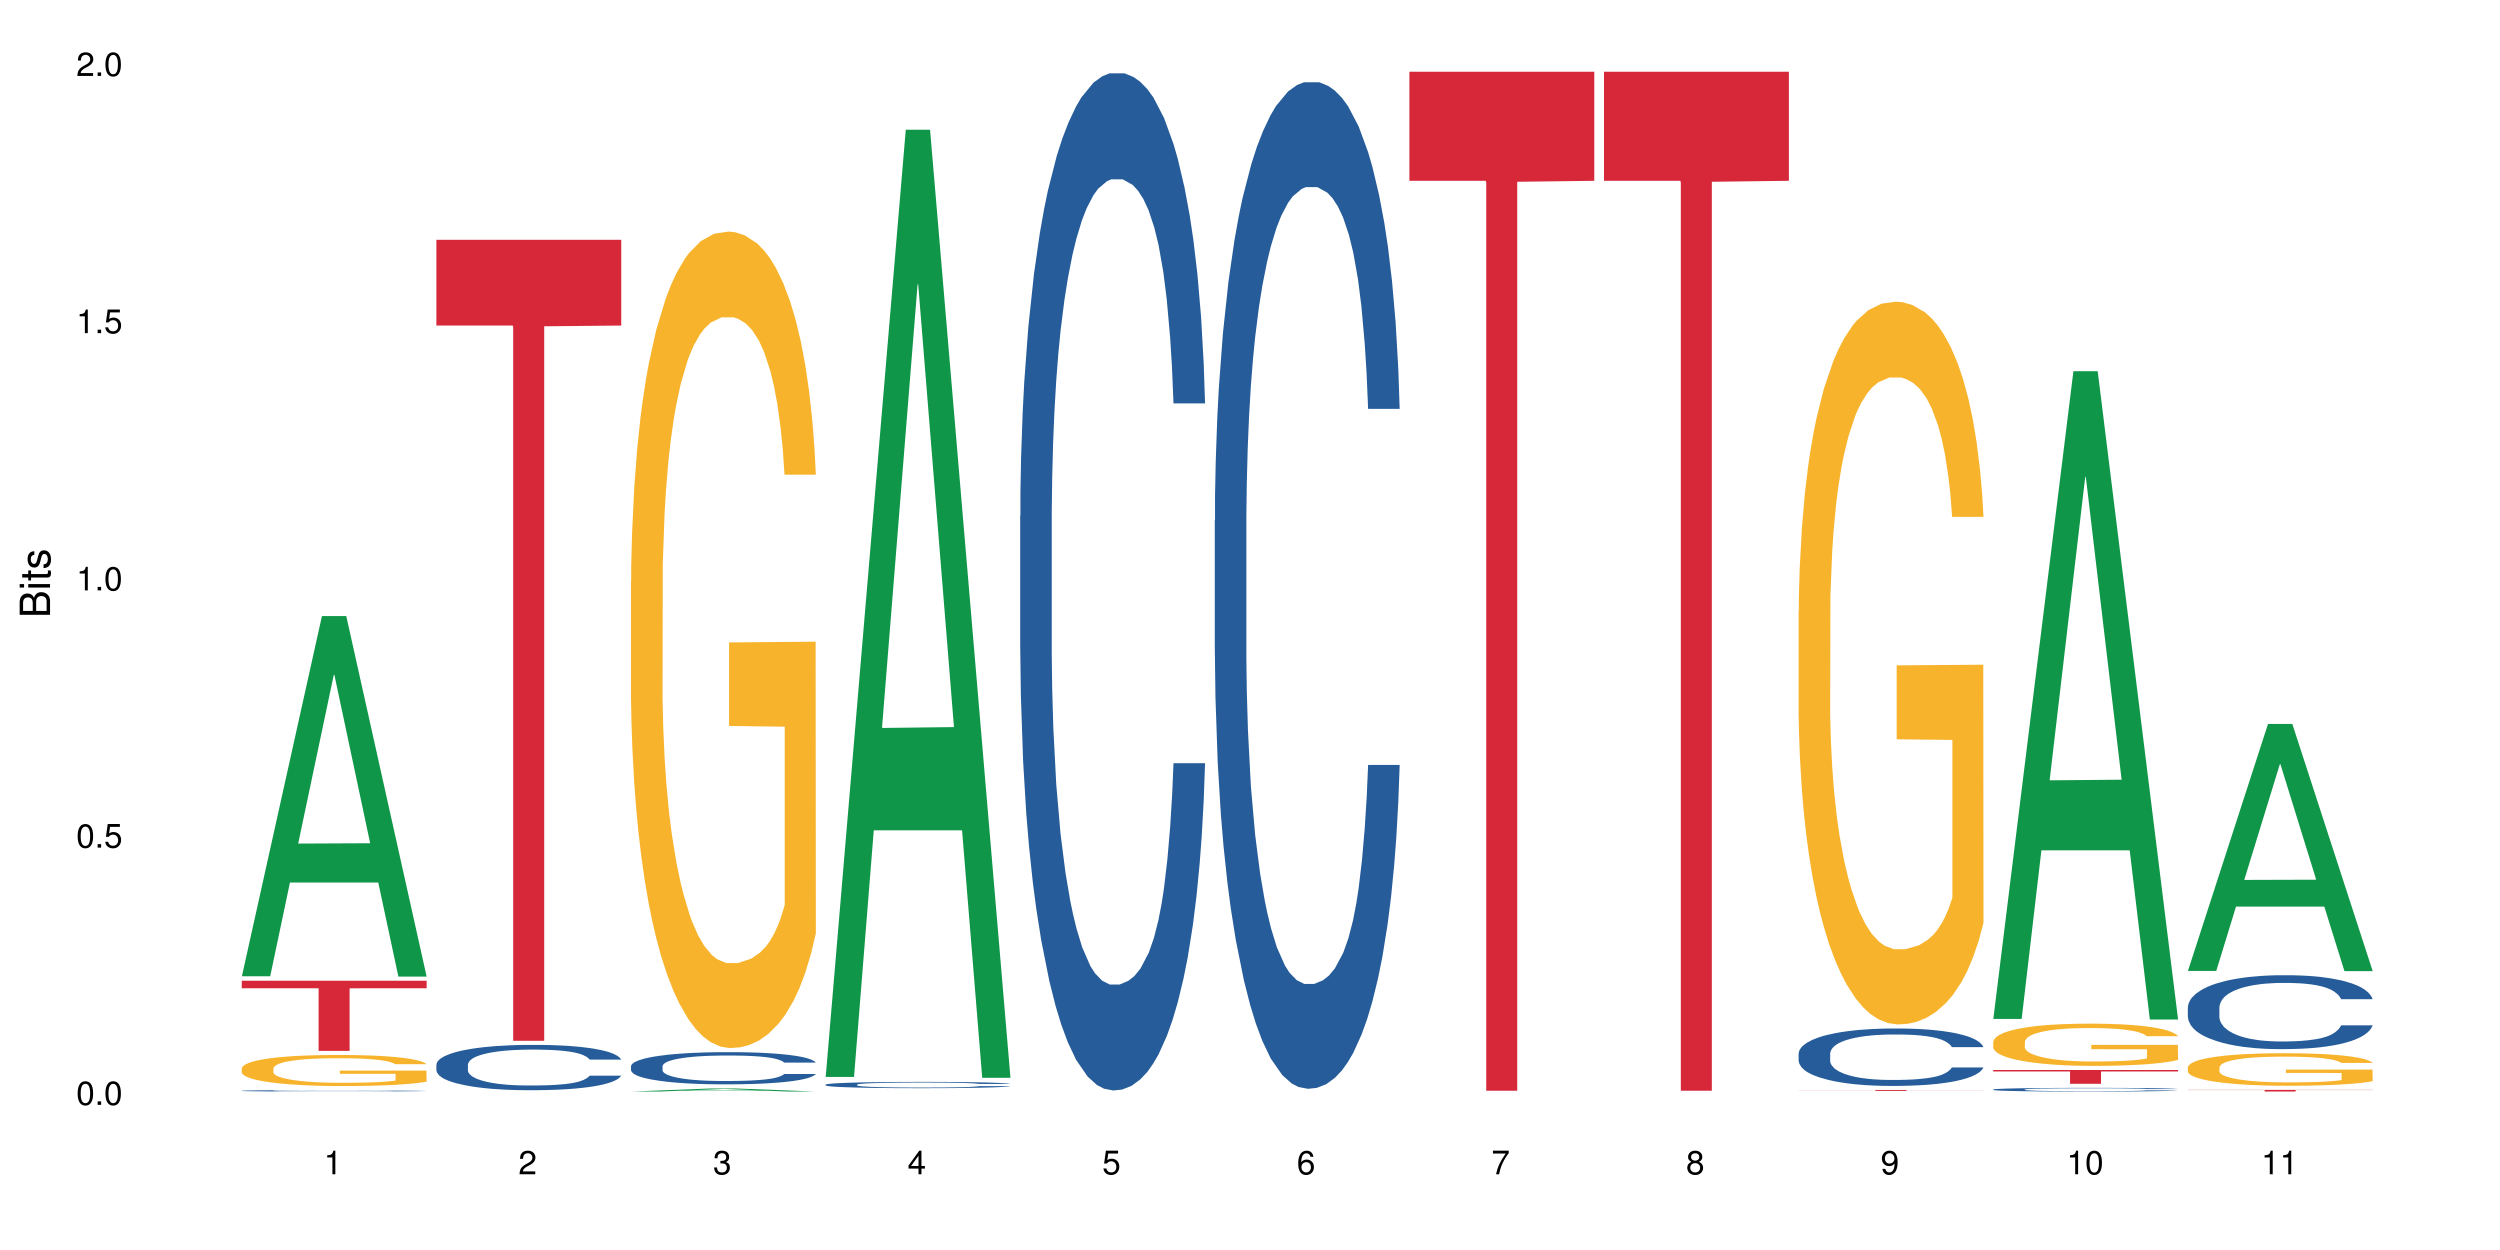 <?xml version="1.0" encoding="UTF-8"?>
<svg xmlns="http://www.w3.org/2000/svg" xmlns:xlink="http://www.w3.org/1999/xlink" width="720pt" height="360pt" viewBox="0 0 720 360" version="1.1">
<defs>
<g>
<symbol overflow="visible" id="glyph0-0">
<path style="stroke:none;" d=""/>
</symbol>
<symbol overflow="visible" id="glyph0-1">
<path style="stroke:none;" d="M 2.641 -6.797 C 2 -6.797 1.422 -6.531 1.078 -6.047 C 0.641 -5.453 0.406 -4.547 0.406 -3.297 C 0.406 -1 1.188 0.219 2.641 0.219 C 4.078 0.219 4.859 -1 4.859 -3.234 C 4.859 -4.562 4.656 -5.438 4.203 -6.047 C 3.844 -6.531 3.281 -6.797 2.641 -6.797 Z M 2.641 -6.047 C 3.547 -6.047 4 -5.125 4 -3.312 C 4 -1.375 3.562 -0.484 2.625 -0.484 C 1.734 -0.484 1.281 -1.422 1.281 -3.281 C 1.281 -5.141 1.734 -6.047 2.641 -6.047 Z M 2.641 -6.047 "/>
</symbol>
<symbol overflow="visible" id="glyph0-2">
<path style="stroke:none;" d="M 1.828 -1 L 0.828 -1 L 0.828 0 L 1.828 0 Z M 1.828 -1 "/>
</symbol>
<symbol overflow="visible" id="glyph0-3">
<path style="stroke:none;" d="M 4.562 -6.797 L 1.062 -6.797 L 0.547 -3.094 L 1.328 -3.094 C 1.719 -3.562 2.047 -3.734 2.578 -3.734 C 3.484 -3.734 4.062 -3.109 4.062 -2.094 C 4.062 -1.125 3.484 -0.531 2.578 -0.531 C 1.828 -0.531 1.375 -0.906 1.188 -1.672 L 0.328 -1.672 C 0.453 -1.109 0.547 -0.844 0.75 -0.594 C 1.125 -0.078 1.828 0.219 2.594 0.219 C 3.969 0.219 4.922 -0.781 4.922 -2.219 C 4.922 -3.562 4.031 -4.484 2.719 -4.484 C 2.25 -4.484 1.859 -4.359 1.469 -4.062 L 1.734 -5.969 L 4.562 -5.969 Z M 4.562 -6.797 "/>
</symbol>
<symbol overflow="visible" id="glyph0-4">
<path style="stroke:none;" d="M 2.484 -4.844 L 2.484 0 L 3.328 0 L 3.328 -6.797 L 2.766 -6.797 C 2.469 -5.75 2.281 -5.609 0.984 -5.453 L 0.984 -4.844 Z M 2.484 -4.844 "/>
</symbol>
<symbol overflow="visible" id="glyph0-5">
<path style="stroke:none;" d="M 4.859 -0.828 L 1.281 -0.828 C 1.359 -1.391 1.672 -1.75 2.5 -2.234 L 3.469 -2.75 C 4.406 -3.266 4.906 -3.969 4.906 -4.812 C 4.906 -5.375 4.672 -5.906 4.266 -6.266 C 3.859 -6.625 3.375 -6.797 2.719 -6.797 C 1.859 -6.797 1.219 -6.5 0.844 -5.922 C 0.609 -5.562 0.5 -5.125 0.484 -4.438 L 1.328 -4.438 C 1.359 -4.906 1.406 -5.188 1.531 -5.406 C 1.75 -5.812 2.188 -6.062 2.703 -6.062 C 3.469 -6.062 4.031 -5.516 4.031 -4.781 C 4.031 -4.25 3.719 -3.797 3.125 -3.438 L 2.234 -2.938 C 0.812 -2.141 0.406 -1.5 0.328 0 L 4.859 0 Z M 4.859 -0.828 "/>
</symbol>
<symbol overflow="visible" id="glyph0-6">
<path style="stroke:none;" d="M 2.125 -3.125 L 2.578 -3.125 C 3.516 -3.125 3.984 -2.703 3.984 -1.891 C 3.984 -1.031 3.469 -0.531 2.578 -0.531 C 1.656 -0.531 1.203 -0.984 1.156 -1.969 L 0.312 -1.969 C 0.344 -1.422 0.438 -1.078 0.609 -0.766 C 0.953 -0.109 1.625 0.219 2.547 0.219 C 3.953 0.219 4.859 -0.609 4.859 -1.906 C 4.859 -2.766 4.516 -3.25 3.703 -3.516 C 4.344 -3.766 4.656 -4.25 4.656 -4.938 C 4.656 -6.109 3.875 -6.797 2.578 -6.797 C 1.203 -6.797 0.484 -6.047 0.453 -4.609 L 1.297 -4.609 C 1.312 -5.016 1.344 -5.25 1.453 -5.453 C 1.641 -5.828 2.062 -6.062 2.594 -6.062 C 3.344 -6.062 3.797 -5.625 3.797 -4.906 C 3.797 -4.422 3.609 -4.141 3.25 -3.984 C 3.016 -3.891 2.719 -3.844 2.125 -3.844 Z M 2.125 -3.125 "/>
</symbol>
<symbol overflow="visible" id="glyph0-7">
<path style="stroke:none;" d="M 3.141 -1.625 L 3.141 0 L 3.984 0 L 3.984 -1.625 L 4.984 -1.625 L 4.984 -2.391 L 3.984 -2.391 L 3.984 -6.797 L 3.359 -6.797 L 0.266 -2.516 L 0.266 -1.625 Z M 3.141 -2.391 L 1 -2.391 L 3.141 -5.359 Z M 3.141 -2.391 "/>
</symbol>
<symbol overflow="visible" id="glyph0-8">
<path style="stroke:none;" d="M 4.781 -5.031 C 4.609 -6.141 3.891 -6.797 2.844 -6.797 C 2.094 -6.797 1.422 -6.438 1.031 -5.828 C 0.609 -5.172 0.406 -4.344 0.406 -3.094 C 0.406 -1.953 0.578 -1.234 0.984 -0.625 C 1.359 -0.078 1.953 0.219 2.703 0.219 C 3.984 0.219 4.922 -0.734 4.922 -2.078 C 4.922 -3.344 4.062 -4.234 2.844 -4.234 C 2.172 -4.234 1.641 -3.969 1.281 -3.469 C 1.281 -5.125 1.828 -6.047 2.797 -6.047 C 3.391 -6.047 3.797 -5.672 3.938 -5.031 Z M 2.734 -3.484 C 3.547 -3.484 4.062 -2.922 4.062 -2 C 4.062 -1.156 3.484 -0.531 2.703 -0.531 C 1.922 -0.531 1.328 -1.188 1.328 -2.047 C 1.328 -2.891 1.906 -3.484 2.734 -3.484 Z M 2.734 -3.484 "/>
</symbol>
<symbol overflow="visible" id="glyph0-9">
<path style="stroke:none;" d="M 4.984 -6.797 L 0.438 -6.797 L 0.438 -5.969 L 4.109 -5.969 C 2.5 -3.656 1.828 -2.234 1.328 0 L 2.219 0 C 2.594 -2.172 3.453 -4.047 4.984 -6.094 Z M 4.984 -6.797 "/>
</symbol>
<symbol overflow="visible" id="glyph0-10">
<path style="stroke:none;" d="M 3.75 -3.578 C 4.453 -4 4.688 -4.344 4.688 -4.984 C 4.688 -6.047 3.844 -6.797 2.641 -6.797 C 1.438 -6.797 0.594 -6.047 0.594 -4.984 C 0.594 -4.359 0.828 -4.016 1.516 -3.578 C 0.734 -3.203 0.359 -2.641 0.359 -1.891 C 0.359 -0.641 1.297 0.219 2.641 0.219 C 3.984 0.219 4.922 -0.641 4.922 -1.875 C 4.922 -2.641 4.531 -3.203 3.75 -3.578 Z M 2.641 -6.047 C 3.359 -6.047 3.812 -5.625 3.812 -4.969 C 3.812 -4.344 3.344 -3.922 2.641 -3.922 C 1.922 -3.922 1.453 -4.344 1.453 -4.984 C 1.453 -5.625 1.922 -6.047 2.641 -6.047 Z M 2.641 -3.203 C 3.484 -3.203 4.062 -2.672 4.062 -1.875 C 4.062 -1.062 3.484 -0.531 2.625 -0.531 C 1.797 -0.531 1.219 -1.078 1.219 -1.875 C 1.219 -2.672 1.797 -3.203 2.641 -3.203 Z M 2.641 -3.203 "/>
</symbol>
<symbol overflow="visible" id="glyph0-11">
<path style="stroke:none;" d="M 0.516 -1.547 C 0.672 -0.438 1.406 0.219 2.438 0.219 C 3.188 0.219 3.859 -0.141 4.266 -0.75 C 4.688 -1.406 4.891 -2.25 4.891 -3.484 C 4.891 -4.625 4.703 -5.359 4.312 -5.953 C 3.938 -6.5 3.344 -6.797 2.594 -6.797 C 1.297 -6.797 0.359 -5.844 0.359 -4.516 C 0.359 -3.25 1.234 -2.344 2.453 -2.344 C 3.094 -2.344 3.562 -2.578 4.016 -3.109 C 4 -1.453 3.469 -0.531 2.5 -0.531 C 1.906 -0.531 1.484 -0.906 1.359 -1.547 Z M 2.578 -6.062 C 3.375 -6.062 3.969 -5.406 3.969 -4.531 C 3.969 -3.688 3.375 -3.094 2.547 -3.094 C 1.734 -3.094 1.234 -3.672 1.234 -4.578 C 1.234 -5.438 1.797 -6.062 2.578 -6.062 Z M 2.578 -6.062 "/>
</symbol>
<symbol overflow="visible" id="glyph1-0">
<path style="stroke:none;" d=""/>
</symbol>
<symbol overflow="visible" id="glyph1-1">
<path style="stroke:none;" d="M 0 -0.953 L 0 -4.891 C 0 -5.719 -0.234 -6.344 -0.734 -6.797 C -1.188 -7.234 -1.812 -7.469 -2.5 -7.469 C -3.547 -7.469 -4.188 -7 -4.625 -5.875 C -4.984 -6.672 -5.641 -7.094 -6.531 -7.094 C -7.156 -7.094 -7.734 -6.859 -8.141 -6.391 C -8.562 -5.938 -8.75 -5.344 -8.75 -4.5 L -8.75 -0.953 Z M -4.984 -2.062 L -7.766 -2.062 L -7.766 -4.219 C -7.766 -4.844 -7.688 -5.203 -7.453 -5.5 C -7.219 -5.812 -6.859 -5.969 -6.375 -5.969 C -5.906 -5.969 -5.531 -5.812 -5.297 -5.5 C -5.062 -5.203 -4.984 -4.844 -4.984 -4.219 Z M -0.984 -2.062 L -4 -2.062 L -4 -4.781 C -4 -5.328 -3.859 -5.688 -3.578 -5.953 C -3.297 -6.219 -2.922 -6.359 -2.484 -6.359 C -2.062 -6.359 -1.688 -6.219 -1.406 -5.953 C -1.109 -5.688 -0.984 -5.328 -0.984 -4.781 Z M -0.984 -2.062 "/>
</symbol>
<symbol overflow="visible" id="glyph1-2">
<path style="stroke:none;" d="M -6.281 -1.797 L -6.281 -0.797 L 0 -0.797 L 0 -1.797 Z M -8.75 -1.797 L -8.75 -0.797 L -7.484 -0.797 L -7.484 -1.797 Z M -8.75 -1.797 "/>
</symbol>
<symbol overflow="visible" id="glyph1-3">
<path style="stroke:none;" d="M -6.281 -3.047 L -6.281 -2.016 L -8.016 -2.016 L -8.016 -1.016 L -6.281 -1.016 L -6.281 -0.172 L -5.469 -0.172 L -5.469 -1.016 L -0.719 -1.016 C -0.078 -1.016 0.281 -1.453 0.281 -2.234 C 0.281 -2.469 0.25 -2.719 0.188 -3.047 L -0.641 -3.047 C -0.609 -2.922 -0.594 -2.766 -0.594 -2.562 C -0.594 -2.141 -0.719 -2.016 -1.156 -2.016 L -5.469 -2.016 L -5.469 -3.047 Z M -6.281 -3.047 "/>
</symbol>
<symbol overflow="visible" id="glyph1-4">
<path style="stroke:none;" d="M -4.531 -5.25 C -5.766 -5.25 -6.469 -4.422 -6.469 -2.969 C -6.469 -1.516 -5.719 -0.562 -4.547 -0.562 C -3.562 -0.562 -3.094 -1.062 -2.734 -2.562 L -2.516 -3.484 C -2.344 -4.188 -2.094 -4.469 -1.625 -4.469 C -1.047 -4.469 -0.641 -3.875 -0.641 -3 C -0.641 -2.453 -0.797 -2 -1.062 -1.75 C -1.25 -1.594 -1.422 -1.531 -1.875 -1.469 L -1.875 -0.406 C -0.422 -0.453 0.281 -1.266 0.281 -2.922 C 0.281 -4.5 -0.5 -5.516 -1.719 -5.516 C -2.656 -5.516 -3.172 -4.984 -3.469 -3.734 L -3.703 -2.766 C -3.891 -1.953 -4.156 -1.609 -4.594 -1.609 C -5.172 -1.609 -5.547 -2.125 -5.547 -2.938 C -5.547 -3.75 -5.203 -4.172 -4.531 -4.203 Z M -4.531 -5.25 "/>
</symbol>
</g>
</defs>
<g id="surface89669">
<rect x="0" y="0" width="720" height="360" style="fill:rgb(100%,100%,100%);fill-opacity:1;stroke:none;"/>
<path style=" stroke:none;fill-rule:nonzero;fill:rgb(6.275%,58.824%,28.235%);fill-opacity:1;" d="M 69.629 281.172 L 69.688 281.074 L 92.723 177.418 L 99.723 177.418 L 122.875 281.27 L 114.738 281.27 L 108.938 254.16 L 83.508 254.16 L 77.82 281.172 L 69.629 281.172 L 85.957 242.949 L 106.605 242.852 L 96.309 194.387 L 96.195 194.289 L 96.082 194.582 L 85.898 242.852 L 85.957 242.949 Z M 69.629 281.172 "/>
<path style=" stroke:none;fill-rule:nonzero;fill:rgb(14.51%,36.078%,60%);fill-opacity:1;" d="M 69.629 314.137 L 69.695 314.137 L 69.695 314.129 L 69.891 314.113 L 70.797 314.082 L 71.969 314.062 L 73.59 314.039 L 75.277 314.023 L 76.512 314.016 L 77.617 314.008 L 80.148 313.992 L 81.773 313.984 L 83.523 313.98 L 85.668 313.973 L 87.227 313.969 L 90.73 313.961 L 93.328 313.961 L 95.344 313.957 L 99.691 313.957 L 102.289 313.961 L 104.172 313.961 L 106.25 313.965 L 108.004 313.969 L 111.055 313.977 L 113.781 313.988 L 115.016 313.992 L 116.965 314.004 L 118.457 314.016 L 119.496 314.027 L 120.664 314.039 L 121.703 314.059 L 122.484 314.078 L 122.875 314.094 L 113.781 314.094 L 113.328 314.078 L 112.809 314.066 L 111.836 314.051 L 110.859 314.039 L 109.496 314.027 L 108.266 314.02 L 106.574 314.016 L 105.082 314.008 L 103.523 314.008 L 102.031 314.004 L 99.172 314 L 95.863 314 L 94.629 314.004 L 92.098 314.004 L 90.73 314.008 L 88.785 314.012 L 87.422 314.02 L 85.797 314.027 L 84.695 314.031 L 83.328 314.043 L 82.355 314.051 L 81.254 314.062 L 80.602 314.074 L 80.02 314.082 L 79.5 314.094 L 79.109 314.109 L 78.852 314.121 L 78.719 314.137 L 78.719 314.195 L 78.852 314.207 L 79.176 314.223 L 80.02 314.246 L 81.254 314.266 L 82.68 314.281 L 84.043 314.293 L 84.824 314.301 L 85.863 314.305 L 87.484 314.312 L 89.824 314.32 L 91.188 314.324 L 93.266 314.328 L 100.797 314.328 L 102.484 314.324 L 104.238 314.32 L 106.641 314.316 L 108.133 314.309 L 109.434 314.301 L 110.406 314.293 L 111.055 314.289 L 112.031 314.277 L 112.809 314.266 L 113.395 314.25 L 113.781 314.238 L 122.875 314.238 L 122.484 314.254 L 121.898 314.27 L 121.316 314.277 L 120.406 314.293 L 119.367 314.305 L 117.875 314.316 L 116.641 314.324 L 115.016 314.336 L 113.523 314.344 L 111.898 314.348 L 109.496 314.355 L 107.938 314.359 L 106.25 314.363 L 104.238 314.367 L 101.707 314.367 L 98.977 314.371 L 93.719 314.371 L 91.707 314.367 L 89.043 314.363 L 85.73 314.359 L 83.328 314.352 L 81.445 314.344 L 79.824 314.336 L 78.004 314.328 L 75.668 314.309 L 74.238 314.297 L 73.266 314.285 L 72.16 314.273 L 71.383 314.258 L 70.473 314.238 L 69.824 314.211 L 69.629 314.191 Z M 69.629 314.137 "/>
<path style=" stroke:none;fill-rule:nonzero;fill:rgb(96.863%,70.196%,16.863%);fill-opacity:1;" d="M 69.629 307.664 L 69.695 307.656 L 69.695 307.492 L 69.953 307.125 L 70.602 306.617 L 71.449 306.203 L 72.355 305.875 L 72.941 305.703 L 73.914 305.457 L 74.758 305.277 L 76.902 304.91 L 79.629 304.566 L 81.121 304.422 L 82.809 304.281 L 85.215 304.125 L 86.316 304.07 L 89.691 303.938 L 93.523 303.855 L 97.746 303.832 L 99.691 303.84 L 102.355 303.871 L 105.992 303.961 L 108.07 304.043 L 109.691 304.125 L 111.379 304.23 L 113.457 304.395 L 115.406 304.59 L 116.965 304.789 L 118.523 305.031 L 119.82 305.293 L 120.926 305.582 L 121.898 305.922 L 122.484 306.211 L 122.875 306.496 L 113.848 306.496 L 113.328 306.211 L 112.742 305.988 L 111.77 305.719 L 110.797 305.523 L 109.82 305.367 L 108.004 305.156 L 106.445 305.023 L 104.496 304.91 L 102.613 304.836 L 100.473 304.789 L 99.172 304.773 L 95.73 304.773 L 92.613 304.828 L 90.797 304.895 L 89.5 304.961 L 87.68 305.082 L 86.578 305.18 L 85.926 305.246 L 83.98 305.5 L 82.68 305.727 L 81.965 305.883 L 81.059 306.129 L 80.406 306.348 L 79.695 306.676 L 79.305 306.922 L 78.785 307.477 L 78.719 308.945 L 78.914 309.258 L 79.305 309.594 L 79.824 309.887 L 80.602 310.195 L 81.383 310.434 L 82.746 310.754 L 83.914 310.965 L 84.824 311.105 L 86.578 311.324 L 87.289 311.398 L 88.98 311.547 L 90.73 311.66 L 92.875 311.758 L 94.5 311.809 L 97.094 311.848 L 100.406 311.848 L 104.305 311.797 L 106.77 311.734 L 108.457 311.668 L 109.562 311.609 L 110.926 311.52 L 111.898 311.438 L 112.809 311.348 L 113.914 311.211 L 113.914 309.258 L 97.875 309.25 L 97.875 308.336 L 122.809 308.324 L 122.875 311.52 L 121.512 311.742 L 119.82 311.953 L 118.199 312.117 L 116.512 312.258 L 114.109 312.41 L 112.16 312.508 L 109.172 312.625 L 106.445 312.699 L 103.59 312.746 L 101.055 312.77 L 98.07 312.777 L 95.406 312.762 L 92.551 312.715 L 90.277 312.648 L 88.199 312.566 L 86.121 312.461 L 83.523 312.289 L 81.836 312.148 L 80.082 311.977 L 78.332 311.773 L 76.773 311.555 L 75.734 311.383 L 74.695 311.188 L 73.59 310.941 L 72.551 310.664 L 71.773 310.41 L 71.059 310.125 L 70.539 309.855 L 70.02 309.484 L 69.758 309.191 L 69.629 308.938 Z M 69.629 307.664 "/>
<path style=" stroke:none;fill-rule:nonzero;fill:rgb(83.922%,15.686%,22.353%);fill-opacity:1;" d="M 69.629 282.449 L 122.875 282.449 L 122.875 284.613 L 100.684 284.633 L 100.684 302.652 L 91.754 302.652 L 91.754 284.648 L 91.625 284.613 L 69.629 284.613 Z M 69.629 282.449 "/>
<path style=" stroke:none;fill-rule:nonzero;fill:rgb(14.51%,36.078%,60%);fill-opacity:1;" d="M 125.676 306.609 L 125.742 306.598 L 125.742 306.312 L 125.934 305.859 L 126.391 305.289 L 126.844 304.895 L 128.012 304.191 L 129.637 303.512 L 131.324 302.984 L 132.559 302.676 L 133.664 302.438 L 136.195 301.996 L 137.816 301.77 L 139.57 301.566 L 141.715 301.363 L 143.273 301.242 L 146.777 301.055 L 149.375 300.969 L 151.391 300.934 L 155.738 300.934 L 158.336 300.98 L 160.219 301.043 L 162.297 301.137 L 164.051 301.242 L 167.102 301.508 L 169.828 301.84 L 171.062 302.031 L 173.012 302.402 L 174.504 302.758 L 175.543 303.07 L 176.711 303.512 L 177.75 304.047 L 178.531 304.656 L 178.918 305.168 L 169.828 305.168 L 169.375 304.691 L 168.855 304.32 L 167.883 303.832 L 166.906 303.484 L 165.543 303.141 L 164.309 302.914 L 162.621 302.688 L 161.129 302.543 L 159.57 302.438 L 158.078 302.363 L 155.219 302.293 L 151.906 302.293 L 150.676 302.316 L 148.141 302.414 L 146.777 302.496 L 144.832 302.664 L 143.469 302.816 L 141.844 303.059 L 140.738 303.258 L 139.375 303.57 L 138.402 303.844 L 137.297 304.238 L 136.648 304.535 L 136.066 304.871 L 135.547 305.262 L 135.156 305.68 L 134.895 306.121 L 134.766 306.551 L 134.766 308.398 L 134.895 308.828 L 135.219 309.332 L 136.066 310.059 L 137.297 310.691 L 138.727 311.191 L 140.09 311.551 L 140.871 311.715 L 141.91 311.906 L 143.531 312.145 L 145.871 312.383 L 147.234 312.48 L 149.312 312.574 L 151.453 312.621 L 154.312 312.621 L 156.844 312.574 L 158.531 312.516 L 160.285 312.418 L 162.688 312.219 L 164.18 312.027 L 165.48 311.801 L 166.453 311.574 L 167.102 311.383 L 168.074 311.012 L 168.855 310.605 L 169.441 310.188 L 169.828 309.785 L 178.918 309.785 L 178.531 310.262 L 177.945 310.727 L 177.363 311.07 L 176.453 311.488 L 175.414 311.859 L 173.922 312.277 L 172.688 312.551 L 171.062 312.848 L 169.57 313.074 L 167.945 313.277 L 165.543 313.516 L 163.984 313.637 L 162.297 313.742 L 160.285 313.84 L 157.754 313.922 L 155.023 313.969 L 152.492 313.98 L 149.766 313.957 L 147.754 313.91 L 145.09 313.805 L 141.777 313.59 L 139.375 313.363 L 137.492 313.137 L 135.871 312.898 L 134.051 312.574 L 131.715 312.051 L 130.285 311.645 L 129.312 311.309 L 128.207 310.844 L 127.43 310.43 L 126.52 309.762 L 125.871 308.914 L 125.676 308.258 Z M 125.676 306.609 "/>
<path style=" stroke:none;fill-rule:nonzero;fill:rgb(83.922%,15.686%,22.353%);fill-opacity:1;" d="M 125.676 69.062 L 178.918 69.062 L 178.918 93.758 L 156.73 93.973 L 156.73 299.754 L 147.801 299.754 L 147.801 94.191 L 147.672 93.758 L 125.676 93.758 Z M 125.676 69.062 "/>
<path style=" stroke:none;fill-rule:nonzero;fill:rgb(6.275%,58.824%,28.235%);fill-opacity:1;" d="M 181.723 314.371 L 181.777 314.367 L 204.816 313.473 L 211.812 313.473 L 234.965 314.371 L 226.832 314.371 L 221.031 314.137 L 195.602 314.137 L 189.914 314.371 L 181.723 314.371 L 198.047 314.039 L 218.695 314.039 L 208.402 313.617 L 208.289 313.617 L 208.172 313.621 L 197.992 314.039 L 198.047 314.039 Z M 181.723 314.371 "/>
<path style=" stroke:none;fill-rule:nonzero;fill:rgb(14.51%,36.078%,60%);fill-opacity:1;" d="M 181.723 307.059 L 181.785 307.051 L 181.785 306.848 L 181.98 306.523 L 182.438 306.117 L 182.891 305.84 L 184.059 305.34 L 185.684 304.855 L 187.371 304.484 L 188.605 304.266 L 189.707 304.094 L 192.242 303.781 L 193.863 303.621 L 195.617 303.477 L 197.762 303.332 L 199.32 303.246 L 202.824 303.113 L 205.422 303.055 L 207.434 303.027 L 211.785 303.027 L 214.383 303.062 L 216.266 303.105 L 218.344 303.172 L 220.098 303.246 L 223.148 303.434 L 225.875 303.672 L 227.109 303.809 L 229.059 304.07 L 230.551 304.324 L 231.59 304.543 L 232.758 304.855 L 233.797 305.238 L 234.578 305.668 L 234.965 306.035 L 225.875 306.035 L 225.422 305.695 L 224.902 305.434 L 223.926 305.086 L 222.953 304.84 L 221.59 304.594 L 220.355 304.434 L 218.668 304.273 L 217.176 304.172 L 215.617 304.094 L 214.121 304.043 L 211.266 303.992 L 207.953 303.992 L 206.723 304.012 L 204.188 304.078 L 202.824 304.137 L 200.875 304.254 L 199.512 304.367 L 197.891 304.535 L 196.785 304.68 L 195.422 304.898 L 194.449 305.094 L 193.344 305.375 L 192.695 305.586 L 192.109 305.82 L 191.59 306.102 L 191.203 306.398 L 190.941 306.711 L 190.812 307.016 L 190.812 308.328 L 190.941 308.633 L 191.266 308.988 L 192.109 309.504 L 193.344 309.953 L 194.773 310.309 L 196.137 310.562 L 196.918 310.684 L 197.953 310.82 L 199.578 310.988 L 201.914 311.156 L 203.281 311.227 L 205.355 311.293 L 207.5 311.328 L 210.355 311.328 L 212.891 311.293 L 214.578 311.25 L 216.332 311.184 L 218.734 311.039 L 220.227 310.902 L 221.523 310.742 L 222.5 310.582 L 223.148 310.445 L 224.121 310.184 L 224.902 309.895 L 225.484 309.598 L 225.875 309.312 L 234.965 309.312 L 234.578 309.648 L 233.992 309.98 L 233.406 310.227 L 232.5 310.523 L 231.461 310.785 L 229.965 311.082 L 228.734 311.277 L 227.109 311.488 L 225.617 311.648 L 223.992 311.793 L 221.59 311.961 L 220.031 312.047 L 218.344 312.121 L 216.332 312.191 L 213.797 312.25 L 211.07 312.285 L 208.539 312.293 L 205.812 312.273 L 203.801 312.242 L 201.137 312.164 L 197.824 312.012 L 195.422 311.852 L 193.539 311.691 L 191.918 311.52 L 190.098 311.293 L 187.762 310.922 L 186.332 310.633 L 185.359 310.395 L 184.254 310.066 L 183.477 309.77 L 182.566 309.293 L 181.918 308.691 L 181.723 308.227 Z M 181.723 307.059 "/>
<path style=" stroke:none;fill-rule:nonzero;fill:rgb(96.863%,70.196%,16.863%);fill-opacity:1;" d="M 181.723 167.41 L 181.785 167.195 L 181.785 162.898 L 182.047 153.234 L 182.695 139.918 L 183.539 128.965 L 184.449 120.375 L 185.035 115.867 L 186.008 109.422 L 186.852 104.699 L 188.996 95.035 L 191.723 86.016 L 193.215 82.148 L 194.902 78.496 L 197.305 74.418 L 198.41 72.914 L 201.785 69.477 L 205.617 67.332 L 209.836 66.688 L 211.785 66.902 L 214.449 67.758 L 218.082 70.121 L 220.16 72.27 L 221.785 74.418 L 223.473 77.211 L 225.551 81.504 L 227.5 86.66 L 229.059 91.812 L 230.617 98.254 L 231.914 105.129 L 233.02 112.645 L 233.992 121.664 L 234.578 129.18 L 234.965 136.699 L 225.941 136.699 L 225.422 129.18 L 224.836 123.383 L 223.863 116.297 L 222.891 111.141 L 221.914 107.062 L 220.098 101.477 L 218.539 98.039 L 216.59 95.035 L 214.707 93.102 L 212.566 91.812 L 211.266 91.383 L 207.824 91.383 L 204.707 92.887 L 202.891 94.605 L 201.59 96.324 L 199.773 99.543 L 198.668 102.121 L 198.02 103.84 L 196.07 110.496 L 194.773 116.512 L 194.059 120.59 L 193.148 127.035 L 192.5 132.832 L 191.785 141.422 L 191.398 147.863 L 190.879 162.469 L 190.812 201.125 L 191.008 209.285 L 191.398 218.09 L 191.918 225.824 L 192.695 233.984 L 193.477 240.211 L 194.84 248.586 L 196.008 254.172 L 196.918 257.824 L 198.668 263.621 L 199.383 265.555 L 201.07 269.418 L 202.824 272.426 L 204.969 275.004 L 206.59 276.293 L 209.188 277.367 L 212.5 277.367 L 216.395 276.078 L 218.863 274.359 L 220.551 272.641 L 221.656 271.137 L 223.02 268.773 L 223.992 266.629 L 224.902 264.266 L 226.004 260.613 L 226.004 209.285 L 209.969 209.07 L 209.969 185.02 L 234.902 184.805 L 234.965 268.773 L 233.602 274.574 L 231.914 280.156 L 230.293 284.453 L 228.602 288.105 L 226.199 292.184 L 224.254 294.762 L 221.266 297.77 L 218.539 299.699 L 215.68 300.988 L 213.148 301.633 L 210.164 301.848 L 207.5 301.418 L 204.645 300.129 L 202.371 298.41 L 200.293 296.266 L 198.215 293.473 L 195.617 288.961 L 193.93 285.312 L 192.176 280.801 L 190.422 275.434 L 188.863 269.633 L 187.824 265.125 L 186.785 259.969 L 185.684 253.527 L 184.645 246.227 L 183.863 239.566 L 183.152 232.051 L 182.633 224.965 L 182.113 215.301 L 181.852 207.57 L 181.723 200.91 Z M 181.723 167.41 "/>
<path style=" stroke:none;fill-rule:nonzero;fill:rgb(6.275%,58.824%,28.235%);fill-opacity:1;" d="M 237.77 310.152 L 237.824 309.895 L 260.863 37.371 L 267.859 37.371 L 291.012 310.406 L 282.879 310.406 L 277.074 239.137 L 251.648 239.137 L 245.961 310.152 L 237.77 310.152 L 254.094 209.652 L 274.742 209.398 L 264.449 81.98 L 264.332 81.723 L 264.219 82.492 L 254.039 209.398 L 254.094 209.652 Z M 237.77 310.152 "/>
<path style=" stroke:none;fill-rule:nonzero;fill:rgb(14.51%,36.078%,60%);fill-opacity:1;" d="M 237.77 312.375 L 237.832 312.371 L 237.832 312.332 L 238.027 312.27 L 238.484 312.191 L 238.938 312.137 L 240.105 312.039 L 241.73 311.945 L 243.418 311.871 L 244.652 311.828 L 245.754 311.797 L 248.289 311.734 L 249.91 311.703 L 251.664 311.676 L 253.805 311.648 L 255.363 311.629 L 258.871 311.605 L 261.469 311.594 L 263.48 311.586 L 267.832 311.586 L 270.43 311.594 L 272.312 311.602 L 274.391 311.617 L 276.145 311.629 L 279.195 311.668 L 281.922 311.715 L 283.156 311.738 L 285.105 311.789 L 286.598 311.84 L 287.637 311.883 L 288.805 311.945 L 289.844 312.02 L 290.621 312.102 L 291.012 312.176 L 281.922 312.176 L 281.469 312.109 L 280.949 312.059 L 279.973 311.988 L 279 311.941 L 277.637 311.895 L 276.402 311.863 L 274.715 311.832 L 273.223 311.812 L 271.664 311.797 L 270.168 311.785 L 267.312 311.777 L 262.766 311.777 L 260.234 311.793 L 258.871 311.805 L 256.922 311.828 L 255.559 311.848 L 253.938 311.883 L 252.832 311.91 L 251.469 311.953 L 250.496 311.992 L 249.391 312.047 L 248.742 312.086 L 248.156 312.133 L 247.637 312.188 L 247.25 312.246 L 246.988 312.305 L 246.859 312.367 L 246.859 312.621 L 246.988 312.68 L 247.312 312.75 L 248.156 312.852 L 249.391 312.938 L 250.82 313.008 L 252.184 313.059 L 252.961 313.082 L 254 313.105 L 255.625 313.141 L 257.961 313.172 L 259.324 313.188 L 261.402 313.199 L 263.547 313.207 L 266.402 313.207 L 268.938 313.199 L 270.625 313.191 L 272.379 313.18 L 274.781 313.148 L 276.273 313.125 L 277.57 313.094 L 278.547 313.062 L 279.195 313.035 L 280.168 312.984 L 280.949 312.926 L 281.531 312.871 L 281.922 312.812 L 291.012 312.812 L 290.621 312.879 L 290.039 312.945 L 289.453 312.992 L 288.547 313.051 L 287.508 313.102 L 286.012 313.16 L 284.777 313.195 L 283.156 313.238 L 281.664 313.27 L 280.039 313.297 L 277.637 313.328 L 276.078 313.348 L 274.391 313.363 L 272.379 313.375 L 269.844 313.387 L 267.117 313.395 L 264.586 313.395 L 261.859 313.391 L 259.844 313.383 L 257.184 313.371 L 253.871 313.34 L 251.469 313.309 L 249.586 313.277 L 247.961 313.242 L 246.145 313.199 L 243.809 313.125 L 242.379 313.07 L 241.406 313.023 L 240.301 312.961 L 239.523 312.902 L 238.613 312.809 L 237.965 312.691 L 237.77 312.602 Z M 237.77 312.375 "/>
<path style=" stroke:none;fill-rule:nonzero;fill:rgb(14.51%,36.078%,60%);fill-opacity:1;" d="M 293.816 148.582 L 293.879 148.316 L 293.879 141.887 L 294.074 131.715 L 294.527 118.859 L 294.984 110.023 L 296.152 94.227 L 297.777 78.961 L 299.465 67.18 L 300.699 60.219 L 301.801 54.863 L 304.332 44.957 L 305.957 39.867 L 307.711 35.316 L 309.852 30.766 L 311.41 28.086 L 314.918 23.801 L 317.516 21.93 L 319.527 21.125 L 323.879 21.125 L 326.477 22.195 L 328.359 23.535 L 330.438 25.676 L 332.191 28.086 L 335.242 33.977 L 337.969 41.477 L 339.203 45.758 L 341.148 54.059 L 342.645 62.094 L 343.684 69.055 L 344.852 78.961 L 345.891 91.012 L 346.668 104.668 L 347.059 116.184 L 337.969 116.184 L 337.516 105.473 L 336.996 97.172 L 336.02 86.191 L 335.047 78.426 L 333.684 70.66 L 332.449 65.574 L 330.762 60.488 L 329.266 57.273 L 327.711 54.863 L 326.215 53.258 L 323.359 51.648 L 320.047 51.648 L 318.812 52.188 L 316.281 54.328 L 314.918 56.203 L 312.969 59.949 L 311.605 63.434 L 309.984 68.789 L 308.879 73.34 L 307.516 80.301 L 306.543 86.461 L 305.438 95.297 L 304.789 101.992 L 304.203 109.488 L 303.684 118.324 L 303.293 127.695 L 303.035 137.605 L 302.906 147.242 L 302.906 188.746 L 303.035 198.387 L 303.359 209.633 L 304.203 225.969 L 305.438 240.16 L 306.867 251.406 L 308.23 259.438 L 309.008 263.188 L 310.047 267.473 L 311.672 272.828 L 314.008 278.184 L 315.371 280.324 L 317.449 282.465 L 319.594 283.539 L 322.449 283.539 L 324.98 282.465 L 326.672 281.129 L 328.422 278.984 L 330.824 274.434 L 332.32 270.148 L 333.617 265.062 L 334.594 259.973 L 335.242 255.688 L 336.215 247.387 L 336.996 238.285 L 337.578 228.914 L 337.969 219.809 L 347.059 219.809 L 346.668 230.52 L 346.086 240.961 L 345.5 248.727 L 344.59 258.098 L 343.551 266.398 L 342.059 275.773 L 340.824 281.93 L 339.203 288.625 L 337.707 293.711 L 336.086 298.266 L 333.684 303.621 L 332.125 306.297 L 330.438 308.707 L 328.422 310.848 L 325.891 312.723 L 323.164 313.793 L 320.633 314.062 L 317.906 313.527 L 315.891 312.457 L 313.23 310.047 L 309.918 305.227 L 307.516 300.141 L 305.633 295.051 L 304.008 289.695 L 302.191 282.465 L 299.852 270.684 L 298.426 261.582 L 297.449 254.082 L 296.348 243.641 L 295.566 234.27 L 294.66 219.273 L 294.008 200.262 L 293.816 185.535 Z M 293.816 148.582 "/>
<path style=" stroke:none;fill-rule:nonzero;fill:rgb(14.51%,36.078%,60%);fill-opacity:1;" d="M 349.859 149.816 L 349.926 149.551 L 349.926 143.191 L 350.121 133.125 L 350.574 120.402 L 351.031 111.66 L 352.199 96.023 L 353.82 80.922 L 355.512 69.262 L 356.742 62.371 L 357.848 57.07 L 360.379 47.27 L 362.004 42.234 L 363.758 37.727 L 365.898 33.223 L 367.457 30.574 L 370.965 26.332 L 373.562 24.48 L 375.574 23.684 L 379.926 23.684 L 382.523 24.742 L 384.406 26.07 L 386.484 28.188 L 388.234 30.574 L 391.289 36.402 L 394.016 43.824 L 395.25 48.062 L 397.195 56.277 L 398.691 64.227 L 399.73 71.117 L 400.898 80.922 L 401.938 92.844 L 402.715 106.359 L 403.105 117.754 L 394.016 117.754 L 393.559 107.156 L 393.039 98.941 L 392.066 88.074 L 391.094 80.391 L 389.73 72.707 L 388.496 67.672 L 386.809 62.637 L 385.312 59.457 L 383.754 57.07 L 382.262 55.48 L 379.406 53.891 L 376.094 53.891 L 374.859 54.422 L 372.328 56.543 L 370.965 58.398 L 369.016 62.105 L 367.652 65.551 L 366.027 70.852 L 364.926 75.355 L 363.562 82.246 L 362.586 88.34 L 361.484 97.086 L 360.836 103.711 L 360.25 111.129 L 359.73 119.875 L 359.34 129.148 L 359.082 138.953 L 358.953 148.492 L 358.953 189.566 L 359.082 199.105 L 359.406 210.234 L 360.25 226.398 L 361.484 240.441 L 362.914 251.57 L 364.277 259.52 L 365.055 263.23 L 366.094 267.473 L 367.719 272.77 L 370.055 278.07 L 371.418 280.191 L 373.496 282.309 L 375.641 283.371 L 378.496 283.371 L 381.027 282.309 L 382.715 280.984 L 384.469 278.863 L 386.871 274.359 L 388.367 270.121 L 389.664 265.086 L 390.637 260.051 L 391.289 255.812 L 392.262 247.598 L 393.039 238.586 L 393.625 229.312 L 394.016 220.305 L 403.105 220.305 L 402.715 230.902 L 402.133 241.238 L 401.547 248.922 L 400.637 258.195 L 399.598 266.41 L 398.105 275.684 L 396.871 281.781 L 395.25 288.406 L 393.754 293.438 L 392.133 297.945 L 389.73 303.242 L 388.172 305.895 L 386.484 308.277 L 384.469 310.398 L 381.938 312.254 L 379.211 313.312 L 376.68 313.578 L 373.949 313.047 L 371.938 311.988 L 369.277 309.602 L 365.965 304.832 L 363.562 299.801 L 361.68 294.766 L 360.055 289.465 L 358.238 282.309 L 355.898 270.652 L 354.473 261.641 L 353.496 254.223 L 352.395 243.887 L 351.613 234.613 L 350.707 219.773 L 350.055 200.961 L 349.859 186.387 Z M 349.859 149.816 "/>
<path style=" stroke:none;fill-rule:nonzero;fill:rgb(83.922%,15.686%,22.353%);fill-opacity:1;" d="M 405.906 20.664 L 459.152 20.664 L 459.152 52.074 L 436.961 52.352 L 436.961 314.125 L 428.035 314.125 L 428.035 52.625 L 427.902 52.074 L 405.906 52.074 Z M 405.906 20.664 "/>
<path style=" stroke:none;fill-rule:nonzero;fill:rgb(83.922%,15.686%,22.353%);fill-opacity:1;" d="M 461.953 20.664 L 515.199 20.664 L 515.199 52.074 L 493.008 52.352 L 493.008 314.125 L 484.078 314.125 L 484.078 52.625 L 483.949 52.074 L 461.953 52.074 Z M 461.953 20.664 "/>
<path style=" stroke:none;fill-rule:nonzero;fill:rgb(14.51%,36.078%,60%);fill-opacity:1;" d="M 518 303.41 L 518.066 303.395 L 518.066 303.031 L 518.262 302.457 L 518.715 301.73 L 519.168 301.234 L 520.336 300.344 L 521.961 299.48 L 523.648 298.816 L 524.883 298.422 L 525.988 298.121 L 528.52 297.562 L 530.141 297.273 L 531.895 297.016 L 534.039 296.762 L 535.598 296.609 L 539.102 296.367 L 541.699 296.262 L 543.715 296.215 L 548.062 296.215 L 550.66 296.277 L 552.543 296.352 L 554.621 296.473 L 556.375 296.609 L 559.426 296.941 L 562.152 297.363 L 563.387 297.605 L 565.336 298.074 L 566.828 298.527 L 567.867 298.922 L 569.035 299.48 L 570.074 300.16 L 570.855 300.93 L 571.246 301.582 L 562.152 301.582 L 561.699 300.977 L 561.18 300.508 L 560.207 299.887 L 559.23 299.449 L 557.867 299.012 L 556.633 298.727 L 554.945 298.438 L 553.453 298.258 L 551.895 298.121 L 550.402 298.031 L 547.543 297.938 L 544.234 297.938 L 543 297.969 L 540.465 298.09 L 539.102 298.195 L 537.156 298.406 L 535.793 298.605 L 534.168 298.906 L 533.062 299.164 L 531.699 299.555 L 530.727 299.902 L 529.621 300.402 L 528.973 300.781 L 528.391 301.203 L 527.871 301.703 L 527.48 302.23 L 527.219 302.789 L 527.09 303.336 L 527.09 305.676 L 527.219 306.219 L 527.547 306.855 L 528.391 307.777 L 529.621 308.578 L 531.051 309.211 L 532.414 309.664 L 533.195 309.879 L 534.234 310.121 L 535.855 310.422 L 538.195 310.723 L 539.559 310.844 L 541.637 310.965 L 543.777 311.027 L 546.637 311.027 L 549.168 310.965 L 550.855 310.891 L 552.609 310.77 L 555.012 310.512 L 556.504 310.27 L 557.805 309.984 L 558.777 309.695 L 559.426 309.453 L 560.402 308.984 L 561.18 308.473 L 561.766 307.941 L 562.152 307.43 L 571.246 307.43 L 570.855 308.035 L 570.27 308.625 L 569.688 309.062 L 568.777 309.59 L 567.738 310.059 L 566.246 310.586 L 565.012 310.934 L 563.387 311.312 L 561.895 311.602 L 560.27 311.855 L 557.867 312.16 L 556.309 312.309 L 554.621 312.445 L 552.609 312.566 L 550.078 312.672 L 547.348 312.734 L 544.816 312.75 L 542.09 312.719 L 540.078 312.656 L 537.414 312.523 L 534.102 312.25 L 531.699 311.961 L 529.816 311.676 L 528.195 311.375 L 526.375 310.965 L 524.039 310.301 L 522.609 309.785 L 521.637 309.363 L 520.531 308.773 L 519.754 308.246 L 518.844 307.398 L 518.195 306.324 L 518 305.496 Z M 518 303.41 "/>
<path style=" stroke:none;fill-rule:nonzero;fill:rgb(96.863%,70.196%,16.863%);fill-opacity:1;" d="M 518 176.035 L 518.066 175.844 L 518.066 172.043 L 518.324 163.488 L 518.973 151.703 L 519.816 142.008 L 520.727 134.402 L 521.312 130.41 L 522.285 124.707 L 523.129 120.527 L 525.273 111.973 L 528 103.988 L 529.492 100.566 L 531.18 97.336 L 533.582 93.723 L 534.688 92.391 L 538.062 89.352 L 541.895 87.449 L 546.117 86.879 L 548.062 87.07 L 550.727 87.828 L 554.363 89.922 L 556.441 91.82 L 558.062 93.723 L 559.75 96.195 L 561.828 99.996 L 563.777 104.559 L 565.336 109.121 L 566.895 114.824 L 568.191 120.906 L 569.297 127.559 L 570.27 135.543 L 570.855 142.199 L 571.246 148.852 L 562.219 148.852 L 561.699 142.199 L 561.113 137.066 L 560.141 130.793 L 559.168 126.23 L 558.191 122.617 L 556.375 117.676 L 554.816 114.633 L 552.867 111.973 L 550.984 110.262 L 548.844 109.121 L 547.543 108.738 L 544.102 108.738 L 540.984 110.07 L 539.168 111.59 L 537.871 113.113 L 536.051 115.965 L 534.949 118.246 L 534.297 119.766 L 532.352 125.66 L 531.051 130.98 L 530.336 134.594 L 529.43 140.297 L 528.777 145.43 L 528.066 153.031 L 527.676 158.734 L 527.156 171.664 L 527.09 205.879 L 527.285 213.105 L 527.676 220.898 L 528.195 227.742 L 528.973 234.965 L 529.754 240.48 L 531.117 247.891 L 532.285 252.836 L 533.195 256.066 L 534.949 261.199 L 535.66 262.91 L 537.352 266.332 L 539.102 268.992 L 541.246 271.273 L 542.867 272.414 L 545.465 273.367 L 548.777 273.367 L 552.672 272.227 L 555.141 270.703 L 556.828 269.184 L 557.934 267.852 L 559.297 265.762 L 560.27 263.859 L 561.18 261.77 L 562.285 258.539 L 562.285 213.105 L 546.246 212.914 L 546.246 191.625 L 571.18 191.434 L 571.246 265.762 L 569.879 270.895 L 568.191 275.836 L 566.57 279.641 L 564.883 282.871 L 562.477 286.484 L 560.531 288.766 L 557.543 291.426 L 554.816 293.137 L 551.961 294.277 L 549.426 294.848 L 546.441 295.035 L 543.777 294.656 L 540.922 293.516 L 538.648 291.996 L 536.57 290.094 L 534.492 287.625 L 531.895 283.633 L 530.207 280.398 L 528.453 276.406 L 526.699 271.656 L 525.145 266.523 L 524.105 262.531 L 523.066 257.969 L 521.961 252.266 L 520.922 245.801 L 520.145 239.91 L 519.43 233.254 L 518.91 226.98 L 518.391 218.426 L 518.129 211.582 L 518 205.691 Z M 518 176.035 "/>
<path style=" stroke:none;fill-rule:nonzero;fill:rgb(83.922%,15.686%,22.353%);fill-opacity:1;" d="M 518 313.93 L 571.246 313.93 L 571.246 313.957 L 549.055 313.957 L 549.055 314.195 L 540.125 314.195 L 540.125 313.957 L 518 313.957 Z M 518 313.93 "/>
<path style=" stroke:none;fill-rule:nonzero;fill:rgb(6.275%,58.824%,28.235%);fill-opacity:1;" d="M 574.047 293.457 L 574.102 293.281 L 597.141 106.914 L 604.137 106.914 L 627.289 293.633 L 619.156 293.633 L 613.355 244.895 L 587.926 244.895 L 582.238 293.457 L 574.047 293.457 L 590.371 224.73 L 611.023 224.555 L 600.727 137.422 L 600.613 137.246 L 600.496 137.773 L 590.316 224.555 L 590.371 224.73 Z M 574.047 293.457 "/>
<path style=" stroke:none;fill-rule:nonzero;fill:rgb(14.51%,36.078%,60%);fill-opacity:1;" d="M 574.047 313.77 L 574.113 313.77 L 574.113 313.746 L 574.305 313.707 L 574.762 313.66 L 575.215 313.629 L 576.383 313.574 L 578.008 313.516 L 579.695 313.473 L 580.93 313.449 L 582.035 313.43 L 584.566 313.395 L 586.188 313.375 L 587.941 313.359 L 590.086 313.344 L 591.645 313.332 L 595.148 313.316 L 597.746 313.309 L 604.109 313.309 L 606.707 313.312 L 608.59 313.316 L 610.668 313.324 L 612.422 313.332 L 615.473 313.355 L 618.199 313.383 L 619.434 313.398 L 621.383 313.426 L 622.875 313.457 L 623.914 313.48 L 625.082 313.516 L 626.121 313.562 L 626.902 313.609 L 627.289 313.652 L 618.199 313.652 L 617.746 313.613 L 617.227 313.582 L 616.254 313.543 L 615.277 313.516 L 613.914 313.488 L 612.68 313.469 L 610.992 313.449 L 609.5 313.438 L 607.941 313.43 L 606.449 313.426 L 603.59 313.418 L 600.277 313.418 L 599.047 313.422 L 596.512 313.43 L 595.148 313.434 L 593.203 313.449 L 591.84 313.461 L 590.215 313.48 L 589.109 313.496 L 587.746 313.523 L 586.773 313.543 L 585.668 313.578 L 585.02 313.602 L 584.438 313.629 L 583.918 313.66 L 583.527 313.695 L 583.266 313.73 L 583.137 313.766 L 583.137 313.914 L 583.266 313.949 L 583.59 313.992 L 584.438 314.051 L 585.668 314.102 L 587.098 314.145 L 588.461 314.172 L 589.242 314.188 L 590.281 314.203 L 591.902 314.223 L 594.242 314.242 L 595.605 314.25 L 597.684 314.258 L 599.824 314.262 L 602.68 314.262 L 605.215 314.258 L 606.902 314.25 L 608.656 314.242 L 611.059 314.227 L 612.551 314.211 L 613.852 314.191 L 614.824 314.176 L 615.473 314.16 L 616.445 314.129 L 617.227 314.094 L 617.812 314.062 L 618.199 314.027 L 627.289 314.027 L 626.902 314.066 L 626.316 314.105 L 625.73 314.133 L 624.824 314.168 L 623.785 314.199 L 622.289 314.23 L 621.059 314.254 L 619.434 314.277 L 617.941 314.297 L 616.316 314.312 L 613.914 314.332 L 612.355 314.344 L 610.668 314.352 L 608.656 314.359 L 606.121 314.367 L 603.395 314.371 L 600.863 314.371 L 598.137 314.367 L 596.125 314.363 L 593.461 314.355 L 590.148 314.34 L 587.746 314.32 L 585.863 314.301 L 584.242 314.281 L 582.422 314.258 L 580.086 314.215 L 578.656 314.18 L 577.684 314.152 L 576.578 314.113 L 575.801 314.082 L 574.891 314.027 L 574.242 313.957 L 574.047 313.902 Z M 574.047 313.77 "/>
<path style=" stroke:none;fill-rule:nonzero;fill:rgb(96.863%,70.196%,16.863%);fill-opacity:1;" d="M 574.047 300.02 L 574.113 300.012 L 574.113 299.789 L 574.371 299.289 L 575.02 298.598 L 575.863 298.031 L 576.773 297.59 L 577.359 297.355 L 578.332 297.023 L 579.176 296.777 L 581.32 296.277 L 584.047 295.812 L 585.539 295.613 L 587.227 295.422 L 589.629 295.211 L 590.734 295.133 L 594.109 294.957 L 597.941 294.848 L 602.16 294.812 L 604.109 294.824 L 606.773 294.867 L 610.41 294.992 L 612.484 295.102 L 614.109 295.211 L 615.797 295.355 L 617.875 295.578 L 619.824 295.844 L 621.383 296.113 L 622.941 296.445 L 624.238 296.801 L 625.344 297.188 L 626.316 297.656 L 626.902 298.043 L 627.289 298.434 L 618.266 298.434 L 617.746 298.043 L 617.16 297.746 L 616.188 297.379 L 615.215 297.113 L 614.238 296.902 L 612.422 296.613 L 610.863 296.434 L 608.914 296.277 L 607.031 296.18 L 604.891 296.113 L 603.59 296.09 L 600.148 296.09 L 597.031 296.168 L 595.215 296.258 L 593.914 296.344 L 592.098 296.512 L 590.992 296.645 L 590.344 296.734 L 588.398 297.078 L 587.098 297.391 L 586.383 297.602 L 585.477 297.934 L 584.824 298.234 L 584.109 298.676 L 583.723 299.012 L 583.203 299.766 L 583.137 301.766 L 583.332 302.188 L 583.723 302.641 L 584.242 303.043 L 585.02 303.465 L 585.801 303.785 L 587.164 304.219 L 588.332 304.508 L 589.242 304.695 L 590.992 304.996 L 591.707 305.098 L 593.395 305.297 L 595.148 305.453 L 597.293 305.586 L 598.914 305.652 L 601.512 305.707 L 604.824 305.707 L 608.719 305.641 L 611.188 305.551 L 612.875 305.461 L 613.98 305.387 L 615.344 305.262 L 616.316 305.152 L 617.227 305.031 L 618.332 304.84 L 618.332 302.188 L 602.293 302.176 L 602.293 300.93 L 627.227 300.922 L 627.289 305.262 L 625.926 305.562 L 624.238 305.852 L 622.617 306.074 L 620.926 306.262 L 618.523 306.473 L 616.578 306.605 L 613.59 306.762 L 610.863 306.863 L 608.008 306.93 L 605.473 306.961 L 602.488 306.973 L 599.824 306.949 L 596.969 306.883 L 594.695 306.797 L 592.617 306.684 L 590.539 306.539 L 587.941 306.305 L 586.254 306.117 L 584.5 305.883 L 582.746 305.605 L 581.188 305.309 L 580.148 305.074 L 579.109 304.809 L 578.008 304.473 L 576.969 304.098 L 576.188 303.754 L 575.477 303.363 L 574.957 302.996 L 574.438 302.496 L 574.176 302.098 L 574.047 301.754 Z M 574.047 300.02 "/>
<path style=" stroke:none;fill-rule:nonzero;fill:rgb(83.922%,15.686%,22.353%);fill-opacity:1;" d="M 574.047 308.152 L 627.289 308.152 L 627.289 308.578 L 605.102 308.582 L 605.102 312.129 L 596.172 312.129 L 596.172 308.586 L 596.043 308.578 L 574.047 308.578 Z M 574.047 308.152 "/>
<path style=" stroke:none;fill-rule:nonzero;fill:rgb(6.275%,58.824%,28.235%);fill-opacity:1;" d="M 630.094 279.625 L 630.148 279.559 L 653.188 208.492 L 660.184 208.492 L 683.336 279.691 L 675.203 279.691 L 669.398 261.105 L 643.973 261.105 L 638.285 279.625 L 630.094 279.625 L 646.418 253.418 L 667.066 253.352 L 656.773 220.125 L 656.656 220.059 L 656.543 220.258 L 646.363 253.352 L 646.418 253.418 Z M 630.094 279.625 "/>
<path style=" stroke:none;fill-rule:nonzero;fill:rgb(14.51%,36.078%,60%);fill-opacity:1;" d="M 630.094 290.129 L 630.156 290.109 L 630.156 289.645 L 630.352 288.906 L 630.809 287.973 L 631.262 287.328 L 632.43 286.18 L 634.055 285.074 L 635.742 284.215 L 636.977 283.711 L 638.078 283.32 L 640.613 282.602 L 642.234 282.23 L 643.988 281.902 L 646.133 281.57 L 647.691 281.375 L 651.195 281.066 L 653.793 280.93 L 655.805 280.871 L 660.156 280.871 L 662.754 280.949 L 664.637 281.047 L 666.715 281.199 L 668.469 281.375 L 671.52 281.805 L 674.246 282.348 L 675.48 282.66 L 677.43 283.262 L 678.922 283.848 L 679.961 284.352 L 681.129 285.074 L 682.168 285.949 L 682.949 286.941 L 683.336 287.777 L 674.246 287.777 L 673.793 287 L 673.273 286.395 L 672.297 285.598 L 671.324 285.035 L 669.961 284.469 L 668.727 284.102 L 667.039 283.73 L 665.547 283.496 L 663.988 283.32 L 662.492 283.203 L 659.637 283.09 L 656.324 283.09 L 655.09 283.129 L 652.559 283.281 L 651.195 283.418 L 649.246 283.691 L 647.883 283.945 L 646.262 284.332 L 645.156 284.664 L 643.793 285.168 L 642.82 285.617 L 641.715 286.258 L 641.066 286.746 L 640.48 287.289 L 639.961 287.934 L 639.574 288.613 L 639.312 289.332 L 639.184 290.035 L 639.184 293.051 L 639.312 293.75 L 639.637 294.566 L 640.48 295.754 L 641.715 296.785 L 643.145 297.602 L 644.508 298.184 L 645.285 298.457 L 646.324 298.77 L 647.949 299.156 L 650.285 299.547 L 651.648 299.703 L 653.727 299.859 L 655.871 299.938 L 658.727 299.938 L 661.262 299.859 L 662.949 299.762 L 664.703 299.605 L 667.105 299.273 L 668.598 298.965 L 669.895 298.594 L 670.871 298.223 L 671.52 297.914 L 672.492 297.309 L 673.273 296.648 L 673.855 295.969 L 674.246 295.305 L 683.336 295.305 L 682.949 296.082 L 682.363 296.844 L 681.777 297.406 L 680.871 298.086 L 679.832 298.691 L 678.336 299.371 L 677.105 299.82 L 675.48 300.305 L 673.988 300.676 L 672.363 301.008 L 669.961 301.395 L 668.402 301.59 L 666.715 301.766 L 664.703 301.922 L 662.168 302.055 L 659.441 302.133 L 656.91 302.152 L 654.184 302.113 L 652.168 302.039 L 649.508 301.863 L 646.195 301.512 L 643.793 301.141 L 641.91 300.773 L 640.289 300.383 L 638.469 299.859 L 636.133 299.004 L 634.703 298.34 L 633.73 297.797 L 632.625 297.039 L 631.848 296.355 L 630.938 295.266 L 630.289 293.887 L 630.094 292.816 Z M 630.094 290.129 "/>
<path style=" stroke:none;fill-rule:nonzero;fill:rgb(96.863%,70.196%,16.863%);fill-opacity:1;" d="M 630.094 307.348 L 630.156 307.34 L 630.156 307.168 L 630.418 306.781 L 631.066 306.25 L 631.91 305.816 L 632.82 305.473 L 633.406 305.293 L 634.379 305.035 L 635.223 304.848 L 637.367 304.465 L 640.094 304.105 L 641.586 303.949 L 643.273 303.805 L 645.676 303.641 L 646.781 303.582 L 650.156 303.445 L 653.988 303.359 L 658.207 303.332 L 660.156 303.344 L 662.82 303.375 L 666.453 303.469 L 668.531 303.555 L 670.156 303.641 L 671.844 303.754 L 673.922 303.922 L 675.871 304.129 L 677.43 304.336 L 678.988 304.59 L 680.285 304.863 L 681.391 305.164 L 682.363 305.523 L 682.949 305.824 L 683.336 306.121 L 674.312 306.121 L 673.793 305.824 L 673.207 305.594 L 672.234 305.309 L 671.258 305.105 L 670.285 304.941 L 668.469 304.719 L 666.91 304.582 L 664.961 304.465 L 663.078 304.387 L 660.938 304.336 L 659.637 304.316 L 656.195 304.316 L 653.078 304.379 L 651.262 304.445 L 649.961 304.516 L 648.145 304.645 L 647.039 304.746 L 646.391 304.812 L 644.441 305.078 L 643.145 305.32 L 642.43 305.48 L 641.52 305.738 L 640.871 305.969 L 640.156 306.312 L 639.77 306.566 L 639.25 307.148 L 639.184 308.691 L 639.379 309.016 L 639.77 309.367 L 640.289 309.676 L 641.066 310 L 641.844 310.246 L 643.211 310.582 L 644.379 310.805 L 645.285 310.949 L 647.039 311.18 L 647.754 311.258 L 649.441 311.41 L 651.195 311.531 L 653.34 311.633 L 654.961 311.684 L 657.559 311.727 L 660.871 311.727 L 664.766 311.676 L 667.234 311.609 L 668.922 311.539 L 670.027 311.48 L 671.391 311.387 L 672.363 311.301 L 673.273 311.207 L 674.375 311.059 L 674.375 309.016 L 658.34 309.008 L 658.34 308.047 L 683.273 308.039 L 683.336 311.387 L 681.973 311.617 L 680.285 311.84 L 678.66 312.012 L 676.973 312.156 L 674.57 312.316 L 672.625 312.422 L 669.637 312.539 L 666.91 312.617 L 664.051 312.668 L 661.52 312.695 L 658.531 312.703 L 655.871 312.688 L 653.016 312.637 L 650.742 312.566 L 648.664 312.48 L 646.586 312.371 L 643.988 312.191 L 642.301 312.043 L 640.547 311.863 L 638.793 311.652 L 637.234 311.418 L 636.195 311.238 L 635.156 311.035 L 634.055 310.777 L 633.016 310.488 L 632.234 310.223 L 631.523 309.922 L 631.004 309.641 L 630.484 309.254 L 630.223 308.945 L 630.094 308.68 Z M 630.094 307.348 "/>
<path style=" stroke:none;fill-rule:nonzero;fill:rgb(83.922%,15.686%,22.353%);fill-opacity:1;" d="M 630.094 313.883 L 683.336 313.883 L 683.336 313.934 L 661.148 313.938 L 661.148 314.371 L 652.219 314.371 L 652.219 313.938 L 652.09 313.934 L 630.094 313.934 Z M 630.094 313.883 "/>
<g style="fill:rgb(0%,0%,0%);fill-opacity:1;">
  <use xlink:href="#glyph0-1" x="21.957" y="318.198"/>
  <use xlink:href="#glyph0-2" x="27.291" y="318.198"/>
  <use xlink:href="#glyph0-1" x="29.958" y="318.198"/>
</g>
<g style="fill:rgb(0%,0%,0%);fill-opacity:1;">
  <use xlink:href="#glyph0-1" x="21.957" y="244.112"/>
  <use xlink:href="#glyph0-2" x="27.291" y="244.112"/>
  <use xlink:href="#glyph0-3" x="29.958" y="244.112"/>
</g>
<g style="fill:rgb(0%,0%,0%);fill-opacity:1;">
  <use xlink:href="#glyph0-4" x="21.957" y="170.03"/>
  <use xlink:href="#glyph0-2" x="27.291" y="170.03"/>
  <use xlink:href="#glyph0-1" x="29.958" y="170.03"/>
</g>
<g style="fill:rgb(0%,0%,0%);fill-opacity:1;">
  <use xlink:href="#glyph0-4" x="21.957" y="95.948"/>
  <use xlink:href="#glyph0-2" x="27.291" y="95.948"/>
  <use xlink:href="#glyph0-3" x="29.958" y="95.948"/>
</g>
<g style="fill:rgb(0%,0%,0%);fill-opacity:1;">
  <use xlink:href="#glyph0-5" x="21.957" y="21.862"/>
  <use xlink:href="#glyph0-2" x="27.291" y="21.862"/>
  <use xlink:href="#glyph0-1" x="29.958" y="21.862"/>
</g>
<g style="fill:rgb(0%,0%,0%);fill-opacity:1;">
  <use xlink:href="#glyph0-4" x="93.25" y="338.19"/>
</g>
<g style="fill:rgb(0%,0%,0%);fill-opacity:1;">
  <use xlink:href="#glyph0-5" x="149.297" y="338.19"/>
</g>
<g style="fill:rgb(0%,0%,0%);fill-opacity:1;">
  <use xlink:href="#glyph0-6" x="205.344" y="338.19"/>
</g>
<g style="fill:rgb(0%,0%,0%);fill-opacity:1;">
  <use xlink:href="#glyph0-7" x="261.391" y="338.19"/>
</g>
<g style="fill:rgb(0%,0%,0%);fill-opacity:1;">
  <use xlink:href="#glyph0-3" x="317.438" y="338.19"/>
</g>
<g style="fill:rgb(0%,0%,0%);fill-opacity:1;">
  <use xlink:href="#glyph0-8" x="373.484" y="338.19"/>
</g>
<g style="fill:rgb(0%,0%,0%);fill-opacity:1;">
  <use xlink:href="#glyph0-9" x="429.531" y="338.19"/>
</g>
<g style="fill:rgb(0%,0%,0%);fill-opacity:1;">
  <use xlink:href="#glyph0-10" x="485.574" y="338.19"/>
</g>
<g style="fill:rgb(0%,0%,0%);fill-opacity:1;">
  <use xlink:href="#glyph0-11" x="541.621" y="338.19"/>
</g>
<g style="fill:rgb(0%,0%,0%);fill-opacity:1;">
  <use xlink:href="#glyph0-4" x="595.168" y="338.19"/>
  <use xlink:href="#glyph0-1" x="600.502" y="338.19"/>
</g>
<g style="fill:rgb(0%,0%,0%);fill-opacity:1;">
  <use xlink:href="#glyph0-4" x="651.215" y="338.19"/>
  <use xlink:href="#glyph0-4" x="656.549" y="338.19"/>
</g>
<g style="fill:rgb(0%,0%,0%);fill-opacity:1;">
  <use xlink:href="#glyph1-1" x="14.412" y="178.016"/>
  <use xlink:href="#glyph1-2" x="14.412" y="170.012"/>
  <use xlink:href="#glyph1-3" x="14.412" y="167.348"/>
  <use xlink:href="#glyph1-4" x="14.412" y="164.012"/>
</g>
</g>
</svg>
